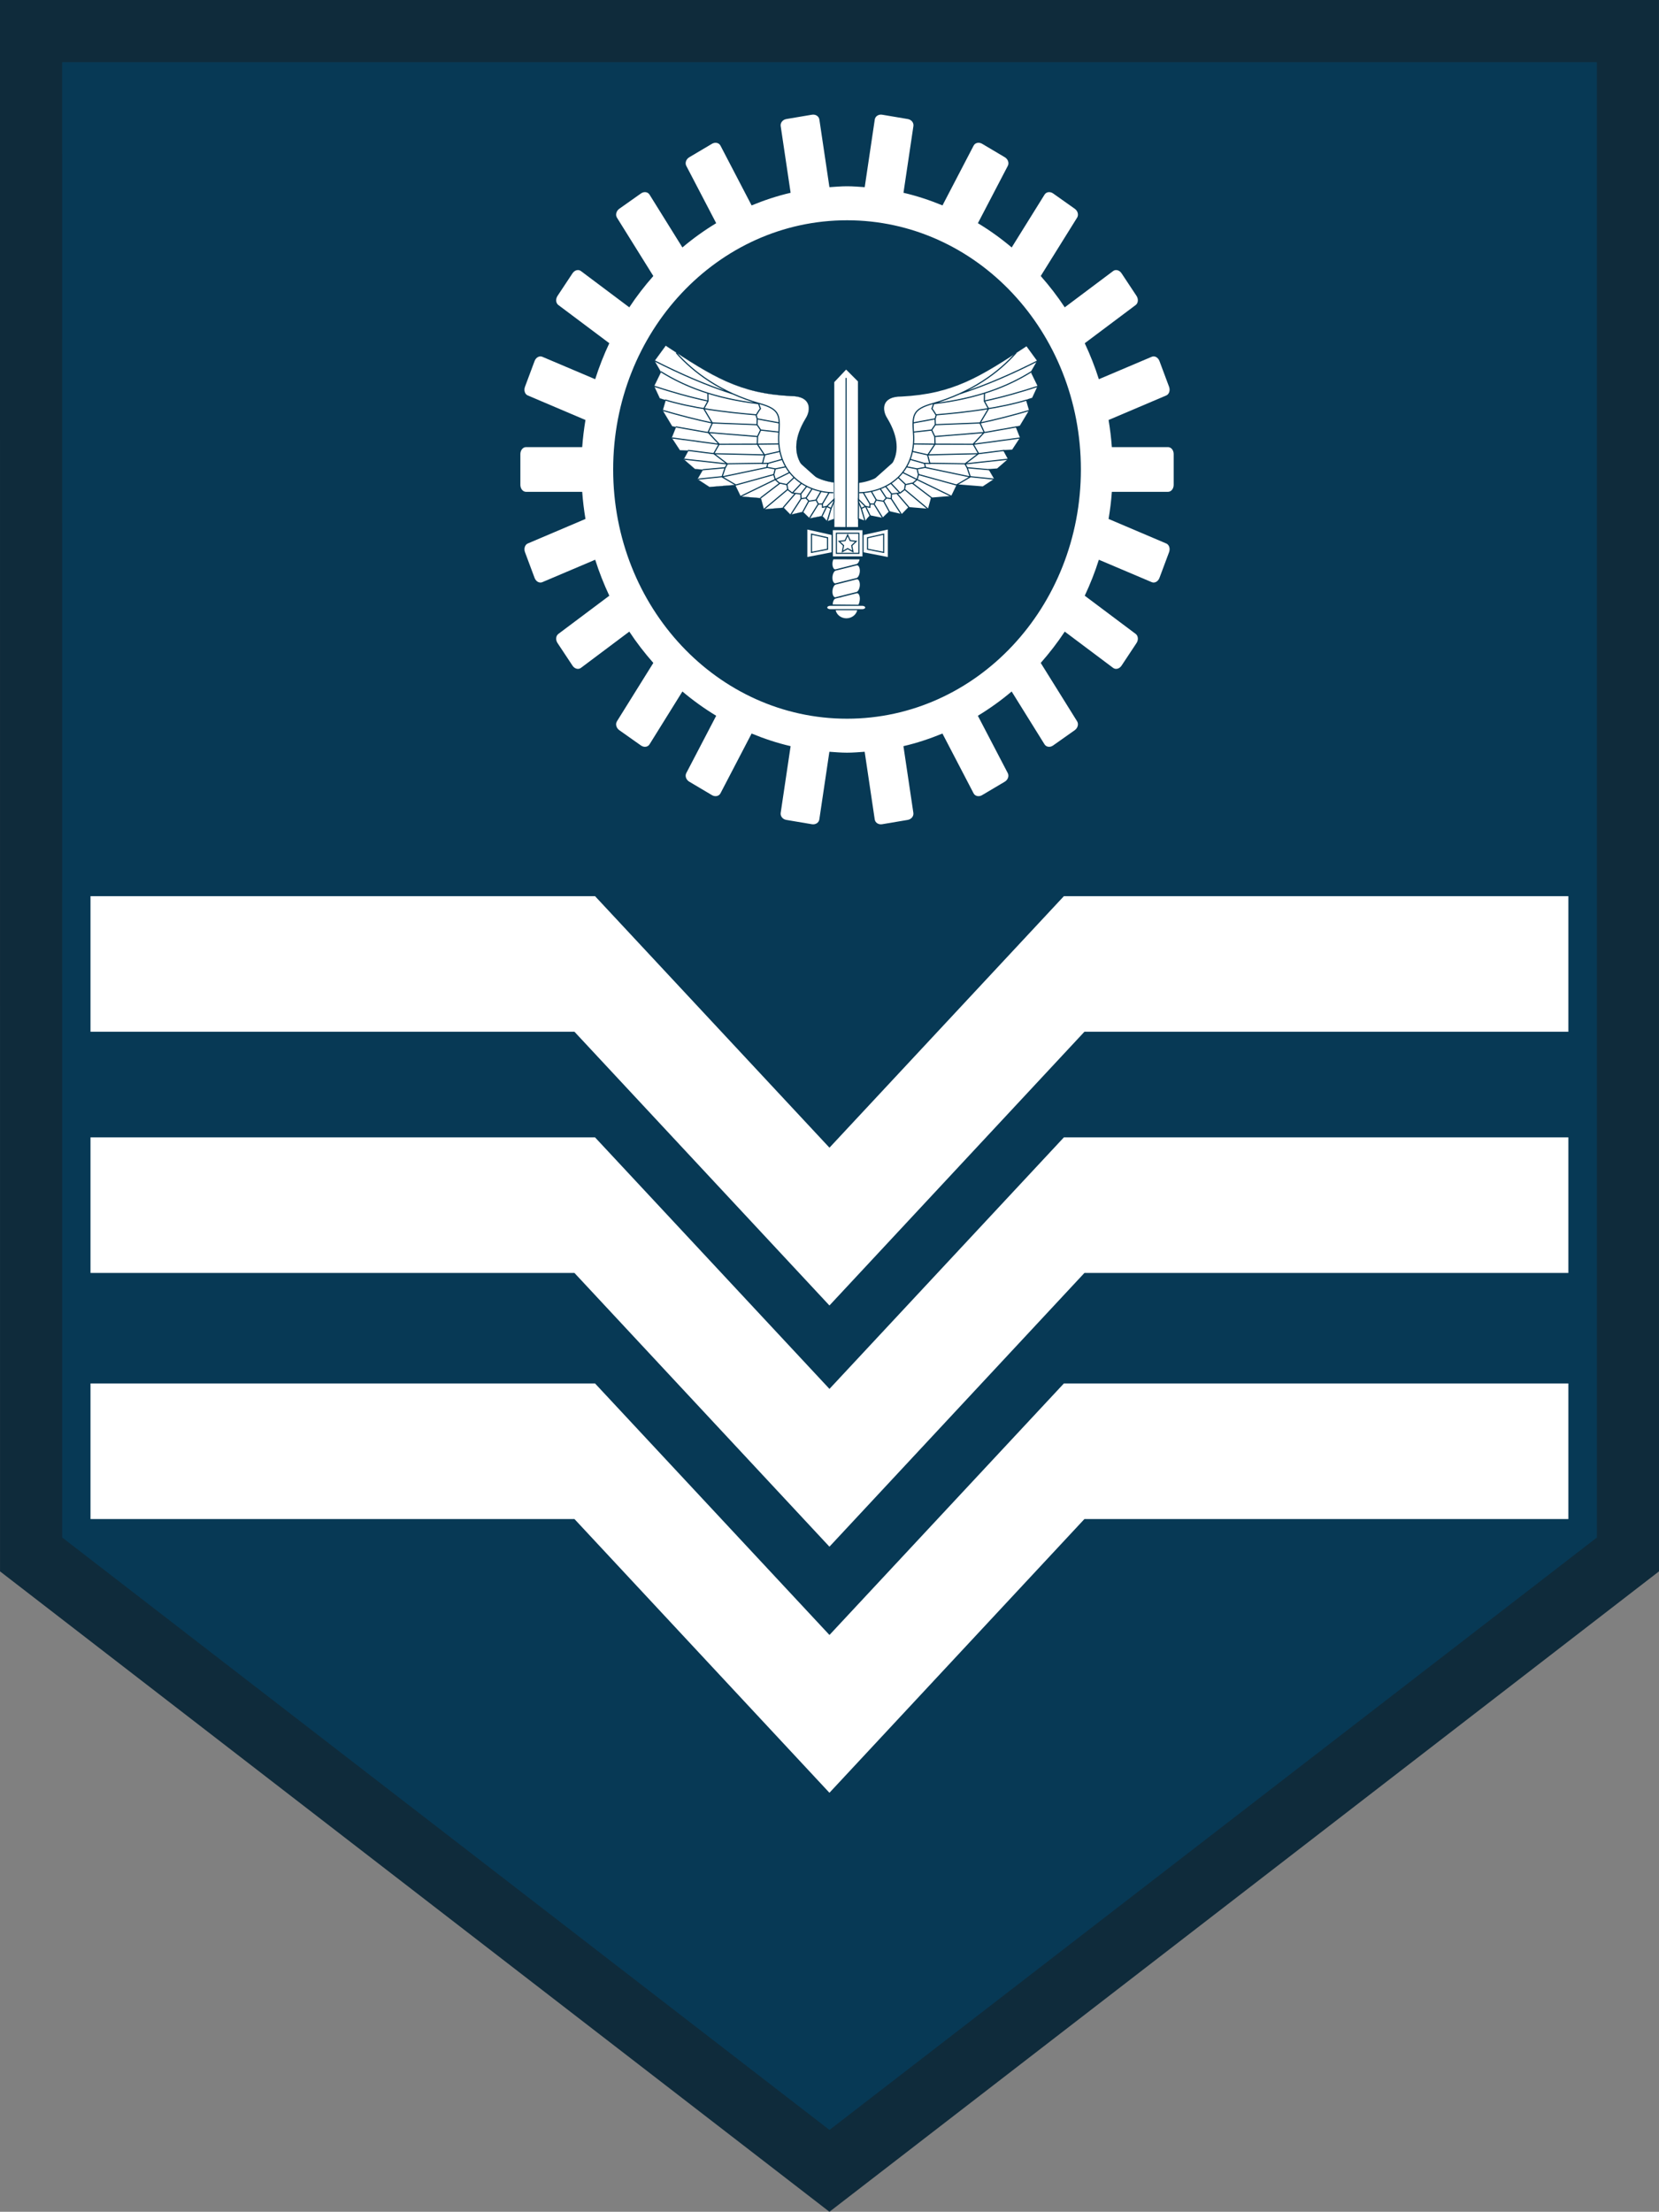 <?xml version="1.0" encoding="UTF-8" standalone="no"?>
<!-- Created with Inkscape (http://www.inkscape.org/) -->

<svg
   xmlns:dc="http://purl.org/dc/elements/1.1/"
   xmlns:cc="http://creativecommons.org/ns#"
   xmlns:rdf="http://www.w3.org/1999/02/22-rdf-syntax-ns#"
   xmlns:svg="http://www.w3.org/2000/svg"
   xmlns="http://www.w3.org/2000/svg"
   xmlns:sodipodi="http://sodipodi.sourceforge.net/DTD/sodipodi-0.dtd"
   xmlns:inkscape="http://www.inkscape.org/namespaces/inkscape"
   width="79.024mm"
   height="105.312mm"
   viewBox="0 0 79.024 105.312"
   version="1.1"
   id="svg2858"
   inkscape:version="0.92.4 5da689c313, 2019-01-14"
   sodipodi:docname="g03-FAB_Terceiro_Sargento.svg">
  <rect x="0" y="0" width="79.024" height="105.312" fill="#808080" stroke="none"/>
  <defs
     id="defs2852" />
  <sodipodi:namedview
     id="base"
     pagecolor="#ffffff"
     bordercolor="#666666"
     borderopacity="1.0"
     inkscape:pageopacity="0.0"
     inkscape:pageshadow="2"
     inkscape:zoom="1.1908605"
     inkscape:cx="149.33684"
     inkscape:cy="199.01575"
     inkscape:document-units="mm"
     inkscape:current-layer="layer1"
     showgrid="false"
     fit-margin-top="0"
     fit-margin-left="0"
     fit-margin-right="0"
     fit-margin-bottom="0"
     inkscape:window-width="1366"
     inkscape:window-height="695"
     inkscape:window-x="0"
     inkscape:window-y="0"
     inkscape:window-maximized="1"
     inkscape:snap-midpoints="true"
     inkscape:object-paths="true"
     inkscape:snap-intersection-paths="true"
     inkscape:snap-object-midpoints="true"
     inkscape:snap-center="false"
     inkscape:snap-global="true" />
  <g
     inkscape:label="Camada 1"
     inkscape:groupmode="layer"
     id="layer1"
     transform="translate(-119.241,-53.569)">
    <path
       style="fill:#073955;fill-opacity:1;stroke:none;stroke-width:3.06;stroke-miterlimit:4;stroke-dasharray:none"
       d="m 120.725,54.627 -0.006,72.593 38.031,29.352 38.031,-29.352 -3e-4,-72.593 z"
       id="path1099"
       inkscape:connector-curvature="0"
       sodipodi:nodetypes="cccccc" />
    <g
       id="g148"
       transform="matrix(0.99,0,0,0.99,1.668,-0.254)">
      <path
         id="path4824"
         d="m 157.827,59.884 -1.233,0.208 c -0.173,0.029 -0.294,0.18 -0.271,0.337 l 0.478,3.21 c -0.646,0.149 -1.271,0.358 -1.877,0.607 l -1.498,-2.875 c -0.073,-0.139 -0.256,-0.179 -0.408,-0.089 l -1.092,0.647 c -0.153,0.09 -0.218,0.274 -0.145,0.414 l 1.439,2.758 c -0.571,0.345 -1.114,0.735 -1.626,1.167 l -1.582,-2.542 c -0.083,-0.133 -0.267,-0.158 -0.412,-0.055 l -1.042,0.736 c -0.146,0.103 -0.196,0.293 -0.114,0.426 l 1.751,2.809 c -0.417,0.473 -0.805,0.974 -1.156,1.506 l -2.329,-1.746 c -0.123,-0.092 -0.302,-0.044 -0.403,0.108 l -0.721,1.088 c -0.101,0.152 -0.083,0.347 0.04,0.439 l 2.451,1.837 c -0.262,0.557 -0.49,1.134 -0.679,1.731 l -2.547,-1.08 c -0.139,-0.059 -0.304,0.033 -0.369,0.206 l -0.462,1.237 c -0.065,0.173 -0.007,0.359 0.134,0.418 l 2.776,1.18 c -0.071,0.429 -0.125,0.863 -0.157,1.305 h -2.704 c -0.15,0 -0.271,0.149 -0.271,0.335 v 0.148 1.184 0.148 c 0,0.186 0.121,0.335 0.271,0.335 h 2.704 c 0.032,0.441 0.086,0.876 0.157,1.305 l -2.776,1.18 c -0.137,0.059 -0.198,0.245 -0.134,0.418 l 0.462,1.237 c 0.065,0.173 0.229,0.265 0.369,0.206 l 2.547,-1.08 c 0.189,0.597 0.418,1.174 0.679,1.731 l -2.451,1.837 c -0.122,0.092 -0.141,0.287 -0.04,0.439 l 0.721,1.088 c 0.101,0.152 0.28,0.2 0.403,0.108 l 2.329,-1.746 c 0.351,0.532 0.739,1.033 1.156,1.506 l -1.751,2.809 c -0.083,0.133 -0.032,0.323 0.114,0.426 l 1.042,0.736 c 0.146,0.103 0.33,0.078 0.412,-0.055 l 1.582,-2.542 c 0.512,0.432 1.055,0.822 1.626,1.167 l -1.439,2.758 c -0.073,0.139 -0.008,0.323 0.145,0.414 l 1.092,0.647 c 0.153,0.09 0.336,0.051 0.408,-0.089 l 1.498,-2.875 c 0.606,0.249 1.231,0.458 1.877,0.607 l -0.478,3.21 c -0.024,0.158 0.098,0.309 0.271,0.337 l 1.233,0.208 c 0.173,0.029 0.332,-0.074 0.355,-0.231 l 0.484,-3.254 c 0.282,0.02 0.562,0.044 0.849,0.044 0.286,0 0.567,-0.024 0.849,-0.044 l 0.484,3.254 c 0.023,0.158 0.182,0.26 0.355,0.231 l 1.233,-0.208 c 0.173,-0.029 0.294,-0.18 0.271,-0.337 l -0.478,-3.21 c 0.646,-0.149 1.271,-0.358 1.877,-0.607 l 1.498,2.875 c 0.073,0.14 0.256,0.179 0.408,0.089 l 1.092,-0.647 c 0.153,-0.09 0.218,-0.274 0.145,-0.414 l -1.439,-2.758 c 0.571,-0.345 1.114,-0.735 1.626,-1.167 l 1.582,2.542 c 0.083,0.133 0.267,0.158 0.412,0.055 l 1.042,-0.736 c 0.145,-0.103 0.196,-0.293 0.114,-0.426 l -1.751,-2.809 c 0.417,-0.473 0.805,-0.974 1.156,-1.506 l 2.329,1.746 c 0.123,0.092 0.302,0.044 0.403,-0.108 l 0.721,-1.088 c 0.101,-0.152 0.082,-0.347 -0.04,-0.439 l -2.451,-1.837 c 0.262,-0.557 0.491,-1.134 0.679,-1.731 l 2.547,1.08 c 0.139,0.059 0.304,-0.033 0.369,-0.206 l 0.462,-1.237 c 0.065,-0.173 0.004,-0.359 -0.134,-0.418 l -2.776,-1.18 c 0.071,-0.429 0.127,-0.863 0.157,-1.305 h 2.704 c 0.15,0 0.271,-0.149 0.271,-0.335 v -0.148 -1.184 -0.148 c 0,-0.186 -0.121,-0.335 -0.271,-0.335 h -2.704 c -0.032,-0.441 -0.086,-0.876 -0.157,-1.305 l 2.776,-1.18 c 0.137,-0.059 0.198,-0.245 0.134,-0.418 l -0.462,-1.237 c -0.065,-0.173 -0.229,-0.265 -0.369,-0.206 l -2.547,1.08 c -0.189,-0.597 -0.418,-1.174 -0.679,-1.731 l 2.451,-1.837 c 0.122,-0.092 0.14,-0.287 0.04,-0.439 l -0.721,-1.088 c -0.101,-0.152 -0.28,-0.2 -0.403,-0.108 l -2.329,1.746 c -0.351,-0.532 -0.739,-1.033 -1.156,-1.506 l 1.751,-2.809 c 0.083,-0.133 0.032,-0.323 -0.114,-0.426 L 169.432,63.671 c -0.146,-0.103 -0.33,-0.078 -0.412,0.055 l -1.582,2.542 c -0.512,-0.432 -1.055,-0.822 -1.626,-1.167 l 1.439,-2.758 c 0.073,-0.139 0.008,-0.323 -0.145,-0.414 l -1.092,-0.647 c -0.153,-0.09 -0.336,-0.051 -0.408,0.089 l -1.498,2.875 c -0.606,-0.249 -1.231,-0.458 -1.877,-0.607 l 0.478,-3.21 c 0.024,-0.158 -0.098,-0.309 -0.271,-0.337 l -1.233,-0.208 c -0.173,-0.029 -0.332,0.074 -0.355,0.231 l -0.484,3.254 c -0.282,-0.02 -0.562,-0.044 -0.849,-0.044 -0.286,0 -0.567,0.025 -0.849,0.044 l -0.484,-3.254 c -0.024,-0.158 -0.182,-0.26 -0.355,-0.231 z m 1.688,5.077 c 6.224,0 11.252,5.359 11.252,11.986 0,6.627 -5.028,11.986 -11.252,11.986 -6.224,0 -11.252,-5.359 -11.252,-11.986 0,-6.627 5.028,-11.986 11.252,-11.986 z"
         style="color:#000000;font-style:normal;font-variant:normal;font-weight:normal;font-stretch:normal;font-size:medium;line-height:normal;font-family:sans-serif;font-variant-ligatures:normal;font-variant-position:normal;font-variant-caps:normal;font-variant-numeric:normal;font-variant-alternates:normal;font-feature-settings:normal;text-indent:0;text-align:start;text-decoration:none;text-decoration-line:none;text-decoration-style:solid;text-decoration-color:#000000;letter-spacing:normal;word-spacing:normal;text-transform:none;writing-mode:lr-tb;direction:ltr;text-orientation:mixed;dominant-baseline:auto;baseline-shift:baseline;text-anchor:start;white-space:normal;shape-padding:0;clip-rule:nonzero;display:inline;overflow:visible;visibility:visible;opacity:1;isolation:auto;mix-blend-mode:normal;color-interpolation:sRGB;color-interpolation-filters:linearRGB;solid-color:#000000;solid-opacity:1;vector-effect:none;fill:#ffffff;fill-opacity:1;fill-rule:nonzero;stroke:none;stroke-width:1.591;stroke-linecap:butt;stroke-linejoin:miter;stroke-miterlimit:4;stroke-dasharray:none;stroke-dashoffset:0;stroke-opacity:1;color-rendering:auto;image-rendering:auto;shape-rendering:auto;text-rendering:auto;enable-background:accumulate"
         inkscape:connector-curvature="0" />
      <g
         style="fill:#ffffff;fill-opacity:1;stroke:#073955;stroke-opacity:1"
         id="g7238"
         inkscape:label="ink_ext_XXXXXX"
         transform="matrix(0.083,0,0,-0.089,150.202,84.225)">
        <g
           style="fill:#ffffff;fill-opacity:1;stroke:#073955;stroke-opacity:1"
           id="g7240"
           transform="scale(0.1)">
          <path
             d="m 1116.82,1312.56 -0.16,-808.845 h 72.66 l -0.74,791.245 -71.76,66.8 -71.77,-70.9 0.75,-786.856 70.86,-0.289 0.16,808.845"
             style="fill:#ffffff;fill-opacity:1;fill-rule:evenodd;stroke:#073955;stroke-opacity:1"
             id="path7242"
             inkscape:connector-curvature="0" />
          <g
             style="fill:#ffffff;fill-opacity:1;stroke:#073955;stroke-opacity:1"
             id="g7244"
             transform="matrix(0,-0.979,-1.021,0,0,0)">
            <path
               d="m -1340.9,-1093.7 826.308,0.15 v -71.16 l -808.328,0.74 -68.25,70.27 72.44,70.28 803.843,-0.73 0.295,-69.4 z"
               style="fill:#ffffff;fill-opacity:1;stroke:#073955;stroke-width:6.298;stroke-linecap:butt;stroke-linejoin:miter;stroke-miterlimit:22.926;stroke-dasharray:none;stroke-opacity:1"
               id="path7246"
               inkscape:connector-curvature="0" />
          </g>
          <path
             d="m 1214.16,466.223 147.67,30.773 V 341.074 l -147.67,26.672 v 98.477"
             style="fill:#ffffff;fill-opacity:1;fill-rule:evenodd;stroke:#073955;stroke-opacity:1"
             id="path7248"
             inkscape:connector-curvature="0" />
          <g
             style="fill:#ffffff;fill-opacity:1;stroke:#073955;stroke-opacity:1"
             id="g7250"
             transform="matrix(0,-0.979,-1.021,0,0,0)">
            <path
               d="m -476.29,-1189.02 -31.438,-144.62 h 159.289 l -27.248,144.62 z"
               style="fill:#ffffff;fill-opacity:1;stroke:#073955;stroke-width:6.298;stroke-linecap:butt;stroke-linejoin:miter;stroke-miterlimit:22.926;stroke-dasharray:none;stroke-opacity:1"
               id="path7252"
               inkscape:connector-curvature="0" />
          </g>
          <path
             d="m 1241.36,448.836 93.27,19.437 v -98.472 l -93.27,16.844 v 62.191"
             style="fill:#ffffff;fill-opacity:1;fill-rule:evenodd;stroke:#073955;stroke-opacity:1"
             id="path7254"
             inkscape:connector-curvature="0" />
          <g
             style="fill:#ffffff;fill-opacity:1;stroke:#073955;stroke-opacity:1"
             id="g7256"
             transform="matrix(0,-0.979,-1.021,0,0,0)">
            <path
               d="m -458.528,-1215.67 -19.857,-91.33 h 100.599 l -17.208,91.33 z"
               style="fill:#ffffff;fill-opacity:1;stroke:#073955;stroke-width:6.298;stroke-linecap:butt;stroke-linejoin:miter;stroke-miterlimit:22.926;stroke-dasharray:none;stroke-opacity:1"
               id="path7258"
               inkscape:connector-curvature="0" />
          </g>
          <path
             d="M 1036.59,466.223 888.918,496.996 V 341.074 l 147.672,26.672 v 98.477"
             style="fill:#ffffff;fill-opacity:1;fill-rule:evenodd;stroke:#073955;stroke-opacity:1"
             id="path7260"
             inkscape:connector-curvature="0" />
          <g
             style="fill:#ffffff;fill-opacity:1;stroke:#073955;stroke-opacity:1"
             id="g7262"
             transform="matrix(0,-0.979,1.021,0,0,0)">
            <path
               d="m -476.29,1015.13 -31.438,-144.612 h 159.289 l -27.248,144.612 z"
               style="fill:#ffffff;fill-opacity:1;stroke:#073955;stroke-width:6.298;stroke-linecap:butt;stroke-linejoin:miter;stroke-miterlimit:22.926;stroke-dasharray:none;stroke-opacity:1"
               id="path7264"
               inkscape:connector-curvature="0" />
          </g>
          <path
             d="m 1009.39,448.836 -93.269,19.437 v -98.472 l 93.269,16.844 v 62.191"
             style="fill:#ffffff;fill-opacity:1;fill-rule:evenodd;stroke:#073955;stroke-opacity:1"
             id="path7266"
             inkscape:connector-curvature="0" />
          <g
             style="fill:#ffffff;fill-opacity:1;stroke:#073955;stroke-opacity:1"
             id="g7268"
             transform="matrix(0,-0.979,1.021,0,0,0)">
            <path
               d="m -458.528,988.493 -19.857,-91.335 h 100.599 l -17.208,91.335 z"
               style="fill:#ffffff;fill-opacity:1;stroke:#073955;stroke-width:6.298;stroke-linecap:butt;stroke-linejoin:miter;stroke-miterlimit:22.926;stroke-dasharray:none;stroke-opacity:1"
               id="path7270"
               inkscape:connector-curvature="0" />
          </g>
          <path
             d="M 1214.19,492.879 H 1036.55 V 345.168 h 177.64 v 147.711"
             style="fill:#ffffff;fill-opacity:1;fill-rule:evenodd;stroke:#073955;stroke-opacity:1"
             id="path7272"
             inkscape:connector-curvature="0" />
          <g
             style="fill:#ffffff;fill-opacity:1;stroke:#073955;stroke-opacity:1"
             id="g7274"
             transform="scale(1.022,0.978)">
            <path
               d="M 1188.43,503.799 H 1014.56 V 352.816 h 173.87 z"
               style="fill:#ffffff;fill-opacity:1;stroke:#073955;stroke-width:6.301;stroke-linecap:butt;stroke-linejoin:miter;stroke-miterlimit:22.926;stroke-dasharray:none;stroke-opacity:1"
               id="path7276"
               inkscape:connector-curvature="0" />
          </g>
          <path
             d="M 1190.65,473.305 H 1060.1 V 364.746 h 130.55 v 108.559"
             style="fill:#ffffff;fill-opacity:1;fill-rule:evenodd;stroke:#073955;stroke-opacity:1"
             id="path7278"
             inkscape:connector-curvature="0" />
          <g
             style="fill:#ffffff;fill-opacity:1;stroke:#073955;stroke-opacity:1"
             id="g7280"
             transform="scale(1.022,0.978)">
            <path
               d="M 1165.39,483.791 H 1037.61 V 372.828 h 127.78 z"
               style="fill:#ffffff;fill-opacity:1;stroke:#073955;stroke-width:6.301;stroke-linecap:butt;stroke-linejoin:miter;stroke-miterlimit:22.926;stroke-dasharray:none;stroke-opacity:1"
               id="path7282"
               inkscape:connector-curvature="0" />
          </g>
          <path
             d="m 1125.37,464.109 -14.66,-30.5 -34.79,-3.941 25.73,-22.789 -6.84,-32.934 30.56,16.414 30.56,-16.414 -6.84,32.93 25.73,22.793 -34.79,3.941 -14.66,30.5"
             style="fill:#ffffff;fill-opacity:1;fill-rule:evenodd;stroke:#073955;stroke-opacity:1"
             id="path7284"
             inkscape:connector-curvature="0" />
          <g
             style="fill:#ffffff;fill-opacity:1;stroke:#073955;stroke-opacity:1"
             id="g7286"
             transform="scale(1.022,0.978)">
            <path
               d="m 1101.49,474.392 -14.34,-31.175 -34.06,-4.029 25.19,-23.294 -6.7,-33.663 29.91,16.777 29.92,-16.777 -6.7,33.659 25.18,23.298 -34.05,4.029 z"
               style="fill:#ffffff;fill-opacity:1;stroke:#073955;stroke-width:6.301;stroke-linecap:butt;stroke-linejoin:miter;stroke-miterlimit:22.926;stroke-dasharray:none;stroke-opacity:1"
               id="path7288"
               inkscape:connector-curvature="0" />
          </g>
          <path
             d="m 1035.34,85.387 c 1.15,22.949 9.57,36.14 19.97,37.777 l 122.72,28.754 c 11.78,2.527 21.88,-11.66 21.88,-32.039 0,-12.738 -3.95,-27.746 -9.78,-35.816 z m 19.97,38.824 122.72,28.754 c 11.78,2.844 21.88,21.902 21.88,42.281 0,20.375 -10.1,34.563 -21.88,32.039 l -122.72,-28.754 c -11.07,-2.14 -21.16,-21.195 -21.16,-41.578 0,-20.375 10.09,-34.566 21.16,-32.742 z m 0,75.367 122.72,28.754 c 11.78,2.844 21.88,21.898 21.88,42.281 0,20.379 -10.1,34.567 -21.88,32.035 l -122.72,-28.75 c -11.07,-2.14 -21.16,-21.199 -21.16,-41.578 0,-20.375 10.09,-34.562 21.16,-32.742 z m 0,75.367 122.72,28.754 c 9.57,2.309 18.03,14.399 20.86,30.121 0.66,3.633 2.09,-2.82 2.09,1.004 l -159.58,0.492 c -5.53,-1.07 3.09,6.649 -0.82,-0.929 -3.9,-7.578 -6.43,-16.508 -6.43,-26.696 0,-20.382 10.09,-34.57 21.16,-32.746 z m 130.13,-214.703 -132.54,-0.066 140.8,-0.062 16.87,-0.27 c 11.19,0.055 20.39,5.441 20.39,12.047 0,6.609 -9.2,11.992 -20.39,12.047 H 1024.8 c -11.42,-0.055 -20.63,-5.438 -20.63,-12.047 0,-6.605 9.21,-11.992 20.63,-12.047 l 27.35,0.164 c 4.79,-28.125 32.51,-49.445 66.42,-49.445 33.92,0 62.17,21.785 66.87,49.68"
             style="fill:#ffffff;fill-opacity:1;fill-rule:evenodd;stroke:#073955;stroke-opacity:1"
             id="path7290"
             inkscape:connector-curvature="0" />
          <g
             style="fill:#ffffff;fill-opacity:1;stroke:#073955;stroke-opacity:1"
             id="g7292"
             transform="scale(-1.07,0.93)">
            <path
               d="m -967.506,91.825 c -1.073,24.679 -8.947,38.865 -18.66,40.625 l -114.674,30.922 c -11.02,2.718 -20.45,-12.539 -20.45,-34.454 0,-13.699 3.69,-29.838 9.14,-38.517 z m -18.66,41.751 -114.674,30.922 c -11.02,3.058 -20.45,23.554 -20.45,45.469 0,21.912 9.43,37.169 20.45,34.455 L -986.166,213.5 c 10.341,-2.302 19.774,-22.793 19.774,-44.713 0,-21.911 -9.433,-37.172 -19.774,-35.211 z m 0,81.05 -114.674,30.922 c -11.02,3.058 -20.45,23.55 -20.45,45.469 0,21.916 9.43,37.173 20.45,34.451 l 114.674,-30.918 c 10.341,-2.302 19.774,-22.798 19.774,-44.713 0,-21.911 -9.433,-37.168 -19.774,-35.211 z m 0,81.05 -114.674,30.922 c -8.95,2.482 -16.86,15.484 -19.5,32.392 -0.61,3.907 -1.95,-3.033 -1.95,1.08 l 149.119,0.529 c 5.173,-1.151 -2.884,7.15 0.767,-1 3.646,-8.149 6.012,-17.752 6.012,-28.708 0,-21.92 -9.433,-37.177 -19.774,-35.215 z m -121.604,-230.892 123.853,-0.071 -131.573,-0.067 -15.76,-0.29 c -10.46,0.059 -19.06,5.852 -19.06,12.955 0,7.108 8.6,12.896 19.06,12.955 h 173.589 c 10.681,-0.059 19.285,-5.848 19.285,-12.955 0,-7.104 -8.604,-12.896 -19.285,-12.955 l -25.552,0.176 c -4.479,-30.246 -30.377,-53.173 -62.067,-53.173 -31.7,0 -58.1,23.428 -62.49,53.425 z"
               style="fill:#ffffff;fill-opacity:1;stroke:#073955;stroke-width:6.413;stroke-linecap:butt;stroke-linejoin:miter;stroke-miterlimit:22.926;stroke-dasharray:none;stroke-opacity:1"
               id="path7294"
               inkscape:connector-curvature="0" />
          </g>
          <path
             d="m 70.906,1487.13 c 273.446,-168.3 427.567,-258.41 725.867,-272.56 117.688,0.47 118.637,-73.62 84.52,-122.88 C 748.707,887.148 886.34,766.211 1045.36,747.637 l 1.16,-196.606 -38.45,-13.406 -29.828,29.043 -72.09,-13.406 -39.773,35.75 -72.09,-15.641 -39.773,37.981 -114.352,-8.934 -17.402,60.32 -116.832,8.934 -32.317,62.558 -149.152,-11.171 -69.602,42.449 32.317,51.383 -46.649,3.187 -65.214,52.668 27.343,46.918 -49.715,2.234 -47.23,67.024 24.855,58.088 -22.375,4.47 -54.683,84.9 17.398,56.02 -34.414,9.97 -32.707,65.82 39.777,75.96 -37.289,60.32 c 21.547,27.56 43.09,55.11 64.633,82.66"
             style="fill:#ffffff;fill-opacity:1;fill-rule:evenodd;stroke:#073955;stroke-opacity:1"
             id="path7296"
             inkscape:connector-curvature="0" />
          <g
             style="fill:#ffffff;fill-opacity:1;stroke:#073955;stroke-opacity:1"
             id="g7298"
             transform="scale(1.053,0.947)">
            <path
               d="m 125.313,1529.58 c 95.275,-111.46 244.03,-226.56 458.892,-290.08 112.434,-31.83 111.882,-68.32 106.148,-166.55 C 673.257,849.996 829.321,733.181 990.073,730.849 M 40.723,1421.59 C 172.982,1336.3 339.215,1268.12 578.657,1239.13 c 4.061,-8.99 6.097,-19.51 10.162,-28.52 -10.151,-12.78 -13.548,-21.22 -22.426,-35.28 -180.21,15.77 -353.111,38.74 -502.707,85.21 m 501.424,-86.29 6.03,-22.18 -1.179,-32.58 20.085,-30.68 -16.981,-37.27 -1.461,-42.97 40.437,-63.203 -11.856,-47.543 29.705,1.213 -5.804,-23.239 46.393,-8.711 -7.977,-32.68 7.977,-28.319 21.743,-19.608 42.763,-9.441 4.346,-28.319 24.647,-19.604 47.112,-5.083 1.45,-26.862 26.82,3.627 16.67,-18.156 39.862,6.536 11.597,-23.235 22.466,0.726 0.73,-18.878 23.197,5.08 23.916,-11.62 -21.023,-72.615 m 21.023,72.615 15.223,37.76 v 13.798 l -39.87,-41.391 -24.639,-53.006 m 0.723,67.531 37.686,66.078 M 858.922,585.34 l 48.567,81.329 m -85.529,-45.752 33.343,63.173 m 66.686,53.737 -27.547,-49.379 m -54.362,12.35 33.343,53.01 m -63.056,-30.497 33.34,44.291 m -88.426,-162.662 58.713,93.679 m -100.029,-53.011 67.406,81.33 m -18.116,0.722 50.739,56.641 M 737.889,748.72 607.417,635.441 m -18.116,65.357 106.544,84.23 m 36.97,-7.989 42.036,41.391 m -24.643,28.319 -79.729,-40.661 -191.354,-96.58 m -31.166,63.904 215.993,61.725 m 7.251,31.95 57.259,11.612 m -98.572,19.612 79.725,23.239 m -13.77,45.018 -84.078,-19.608 -276.876,6.54 -144.965,18.878 m 81.179,-110.379 123.941,11.62 11.597,22.509 194.25,2.909 M 625.536,875.072 388.527,823.518 243.566,808.267 m 208.016,-31.95 -73.928,45.022 16.669,51.558 12.32,22.513 -74.656,58.82 28.993,53 M 168.184,922.272 405.923,895.41 m 164.527,257.06 122.495,-23.24 m -103.644,-40.67 101.471,-11.61 m -118.141,-25.42 -275.437,23.24 -174.677,31.95 m -21.012,-63.18 260.206,-36.31 210.92,0.73 115.964,1.45 m -326.884,-1.45 -60.886,67.53 23.189,53.01 -47.836,83.51 m 293.553,-92.95 c -82.629,3.38 -165.258,6.77 -247.886,10.17 -90.591,19.78 -181.186,44.34 -271.806,71.88 m 226.139,7.27 23.92,45.02 -0.723,45.75 m 0.723,-45.02 c -99.295,22.05 -198.586,51.27 -297.895,84.96 m 3.623,144.49 C 148.377,1408.62 290.923,1344.08 433.463,1296.24"
               style="fill:#ffffff;fill-opacity:1;stroke:#073955;stroke-width:6.524;stroke-linecap:butt;stroke-linejoin:miter;stroke-miterlimit:22.926;stroke-dasharray:none;stroke-opacity:1"
               id="path7300"
               inkscape:connector-curvature="0" />
          </g>
          <path
             d="m 2163.88,1487.13 c -273.44,-168.3 -427.56,-258.41 -725.86,-272.56 -117.69,0.47 -118.64,-73.62 -84.52,-122.88 132.58,-204.542 -5.05,-325.479 -164.07,-344.053 l -1.16,-196.606 38.45,-13.406 29.83,29.043 72.09,-13.406 39.77,35.75 72.09,-15.641 39.77,37.981 114.36,-8.934 17.4,60.32 116.83,8.934 32.32,62.558 149.15,-11.171 69.6,42.449 -32.32,51.383 46.65,3.187 65.22,52.668 -27.35,46.918 49.72,2.234 47.23,67.024 -24.86,58.088 22.38,4.47 54.69,84.9 -17.41,56.02 34.42,9.97 32.7,65.82 -39.77,75.96 37.29,60.32 c -21.55,27.56 -43.09,55.11 -64.64,82.66"
             style="fill:#ffffff;fill-opacity:1;fill-rule:evenodd;stroke:#073955;stroke-opacity:1"
             id="path7302"
             inkscape:connector-curvature="0" />
          <g
             style="fill:#ffffff;fill-opacity:1;stroke:#073955;stroke-opacity:1"
             id="g7304"
             transform="scale(1.053,0.947)">
            <path
               d="m 2054.33,1570.91 c -259.6,-177.79 -405.92,-272.98 -689.12,-287.92 -111.73,0.5 -112.63,-77.77 -80.24,-129.8 125.88,-216.067 -4.79,-343.817 -155.76,-363.438 l -1.1,-207.68 36.5,-14.162 28.32,30.679 68.44,-14.161 37.76,37.764 68.44,-16.522 37.76,40.12 108.56,-9.437 16.52,63.718 110.92,9.437 30.68,66.083 141.6,-11.801 66.08,44.84 -30.68,54.277 44.29,3.367 61.91,55.635 -25.96,49.561 47.2,2.36 44.84,70.8 -23.6,61.36 21.24,4.72 51.92,89.68 -16.52,59.18 32.68,10.53 31.04,69.53 -37.76,80.24 35.4,63.71 c -20.45,29.12 -40.91,58.22 -61.36,87.33 z"
               style="fill:#ffffff;fill-opacity:1;stroke:#073955;stroke-width:6.524;stroke-linecap:butt;stroke-linejoin:miter;stroke-miterlimit:22.926;stroke-dasharray:none;stroke-opacity:1"
               id="path7306"
               inkscape:connector-curvature="0" />
          </g>
          <g
             style="fill:#ffffff;fill-opacity:1;stroke:#073955;stroke-opacity:1"
             id="g7308"
             transform="scale(-1.053,0.947)">
            <path
               d="m -1996.33,1529.58 c 95.27,-111.46 244.03,-226.56 458.89,-290.08 112.43,-31.83 111.88,-68.32 106.15,-166.55 -17.1,-222.954 138.96,-339.769 299.72,-342.101 m -949.35,690.741 c 132.26,-85.29 298.48,-153.47 537.93,-182.46 4.06,-8.99 6.1,-19.51 10.16,-28.52 -10.15,-12.78 -13.55,-21.22 -22.42,-35.28 -180.21,15.77 -353.11,38.74 -502.71,85.21 m 501.42,-86.29 6.03,-22.18 -1.18,-32.58 20.09,-30.68 -16.99,-37.27 -1.45,-42.97 40.43,-63.203 -11.85,-47.543 29.7,1.213 -5.8,-23.239 46.39,-8.711 -7.97,-32.68 7.97,-28.319 21.75,-19.608 42.76,-9.441 4.34,-28.319 24.65,-19.604 47.11,-5.083 1.45,-26.862 26.82,3.627 16.67,-18.156 39.86,6.536 11.6,-23.235 22.47,0.726 0.72,-18.878 23.2,5.08 23.92,-11.62 -21.02,-72.615 m 21.02,72.615 15.22,37.76 v 13.798 l -39.87,-41.391 -24.63,-53.006 m 0.71,67.531 37.69,66.078 m -107.99,-146.681 48.56,81.329 m -85.53,-45.752 33.35,63.173 m 66.68,53.737 -27.55,-49.379 m -54.36,12.35 33.35,53.01 m -63.06,-30.497 33.34,44.291 m -88.43,-162.662 58.71,93.679 m -100.03,-53.011 67.41,81.33 m -18.11,0.722 50.73,56.641 m -76.1,-35.581 -130.47,-113.279 m -18.12,65.357 106.55,84.23 m 36.96,-7.989 42.04,41.391 m -24.64,28.319 -79.73,-40.661 -191.35,-96.58 m -31.17,63.904 216,61.725 m 7.25,31.95 57.25,11.612 m -98.57,19.612 79.73,23.239 m -13.77,45.018 -84.08,-19.608 -276.88,6.54 -144.96,18.878 m 81.18,-110.379 123.94,11.62 11.6,22.509 194.25,2.909 m 24.64,-23.965 -237.01,-51.554 -144.96,-15.251 m 208.02,-31.95 -73.93,45.022 16.67,51.558 12.32,22.513 -74.66,58.82 28.99,53 m -192.79,-84.958 237.73,-26.862 m 164.53,257.06 122.5,-23.24 m -103.65,-40.67 101.48,-11.61 m -118.15,-25.42 -275.43,23.24 -174.68,31.95 m -21.01,-63.18 260.2,-36.31 210.92,0.73 115.97,1.45 m -326.89,-1.45 -60.88,67.53 23.19,53.01 -47.83,83.51 m 293.54,-92.95 c -82.63,3.38 -165.26,6.77 -247.89,10.17 -90.59,19.78 -181.18,44.34 -271.8,71.88 m 226.15,7.27 23.91,45.02 -0.72,45.75 m 0.72,-45.02 c -99.29,22.05 -198.59,51.27 -297.89,84.96 m 3.62,144.49 c 142.55,-74.96 285.1,-139.5 427.64,-187.34"
               style="fill:#ffffff;fill-opacity:1;stroke:#073955;stroke-width:6.524;stroke-linecap:butt;stroke-linejoin:miter;stroke-miterlimit:22.926;stroke-dasharray:none;stroke-opacity:1"
               id="path7310"
               inkscape:connector-curvature="0" />
          </g>
        </g>
      </g>
    </g>
    <path
       style="fill:#ffffff;fill-opacity:1;stroke:none;stroke-width:1.148;stroke-miterlimit:4;stroke-dasharray:none;stroke-opacity:1"
       d="m 123.552,119.442 v 6.455 h 23.052 l 12.146,13.034 12.146,-13.034 h 23.052 v -6.455 h -24.031 l -11.166,11.976 -11.166,-11.976 z"
       id="path191"
       inkscape:connector-curvature="0" />
    <path
       inkscape:connector-curvature="0"
       id="path193"
       d="m 123.552,107.725 v 6.455 h 23.052 l 12.146,13.034 12.146,-13.034 h 23.052 v -6.455 h -24.031 l -11.166,11.976 -11.166,-11.976 z"
       style="fill:#ffffff;fill-opacity:1;stroke:none;stroke-width:1.148;stroke-miterlimit:4;stroke-dasharray:none;stroke-opacity:1" />
    <path
       style="fill:#ffffff;fill-opacity:1;stroke:none;stroke-width:1.148;stroke-miterlimit:4;stroke-dasharray:none;stroke-opacity:1"
       d="m 123.552,96.24 v 6.455 h 23.052 l 12.146,13.034 12.146,-13.034 h 23.052 v -6.455 h -24.031 l -11.166,11.976 -11.166,-11.976 z"
       id="path195"
       inkscape:connector-curvature="0" />
    <path
       inkscape:connector-curvature="0"
       id="path72"
       d="m 119.241,53.569 v 2.959 l 0.001,71.861 39.508,30.493 39.515,-30.493 -0.001,-71.861 v -2.959 z m 2.961,2.959 h 73.104 l 0.001,70.249 -36.555,28.208 -36.548,-28.208 z"
       style="color:#000000;font-style:normal;font-variant:normal;font-weight:normal;font-stretch:normal;font-size:medium;line-height:normal;font-family:sans-serif;font-variant-ligatures:normal;font-variant-position:normal;font-variant-caps:normal;font-variant-numeric:normal;font-variant-alternates:normal;font-feature-settings:normal;text-indent:0;text-align:start;text-decoration:none;text-decoration-line:none;text-decoration-style:solid;text-decoration-color:#000000;letter-spacing:normal;word-spacing:normal;text-transform:none;writing-mode:lr-tb;direction:ltr;text-orientation:mixed;dominant-baseline:auto;baseline-shift:baseline;text-anchor:start;white-space:normal;shape-padding:0;clip-rule:nonzero;display:inline;overflow:visible;visibility:visible;opacity:1;isolation:auto;mix-blend-mode:normal;color-interpolation:sRGB;color-interpolation-filters:linearRGB;solid-color:#000000;solid-opacity:1;vector-effect:none;fill:#0f2b3b;fill-opacity:1;fill-rule:nonzero;stroke:none;stroke-width:0.1;stroke-linecap:butt;stroke-linejoin:miter;stroke-miterlimit:4;stroke-dasharray:none;stroke-dashoffset:0;stroke-opacity:1;color-rendering:auto;image-rendering:auto;shape-rendering:auto;text-rendering:auto;enable-background:accumulate"
       sodipodi:nodetypes="cccccccccccccc" />
  </g>
</svg>
